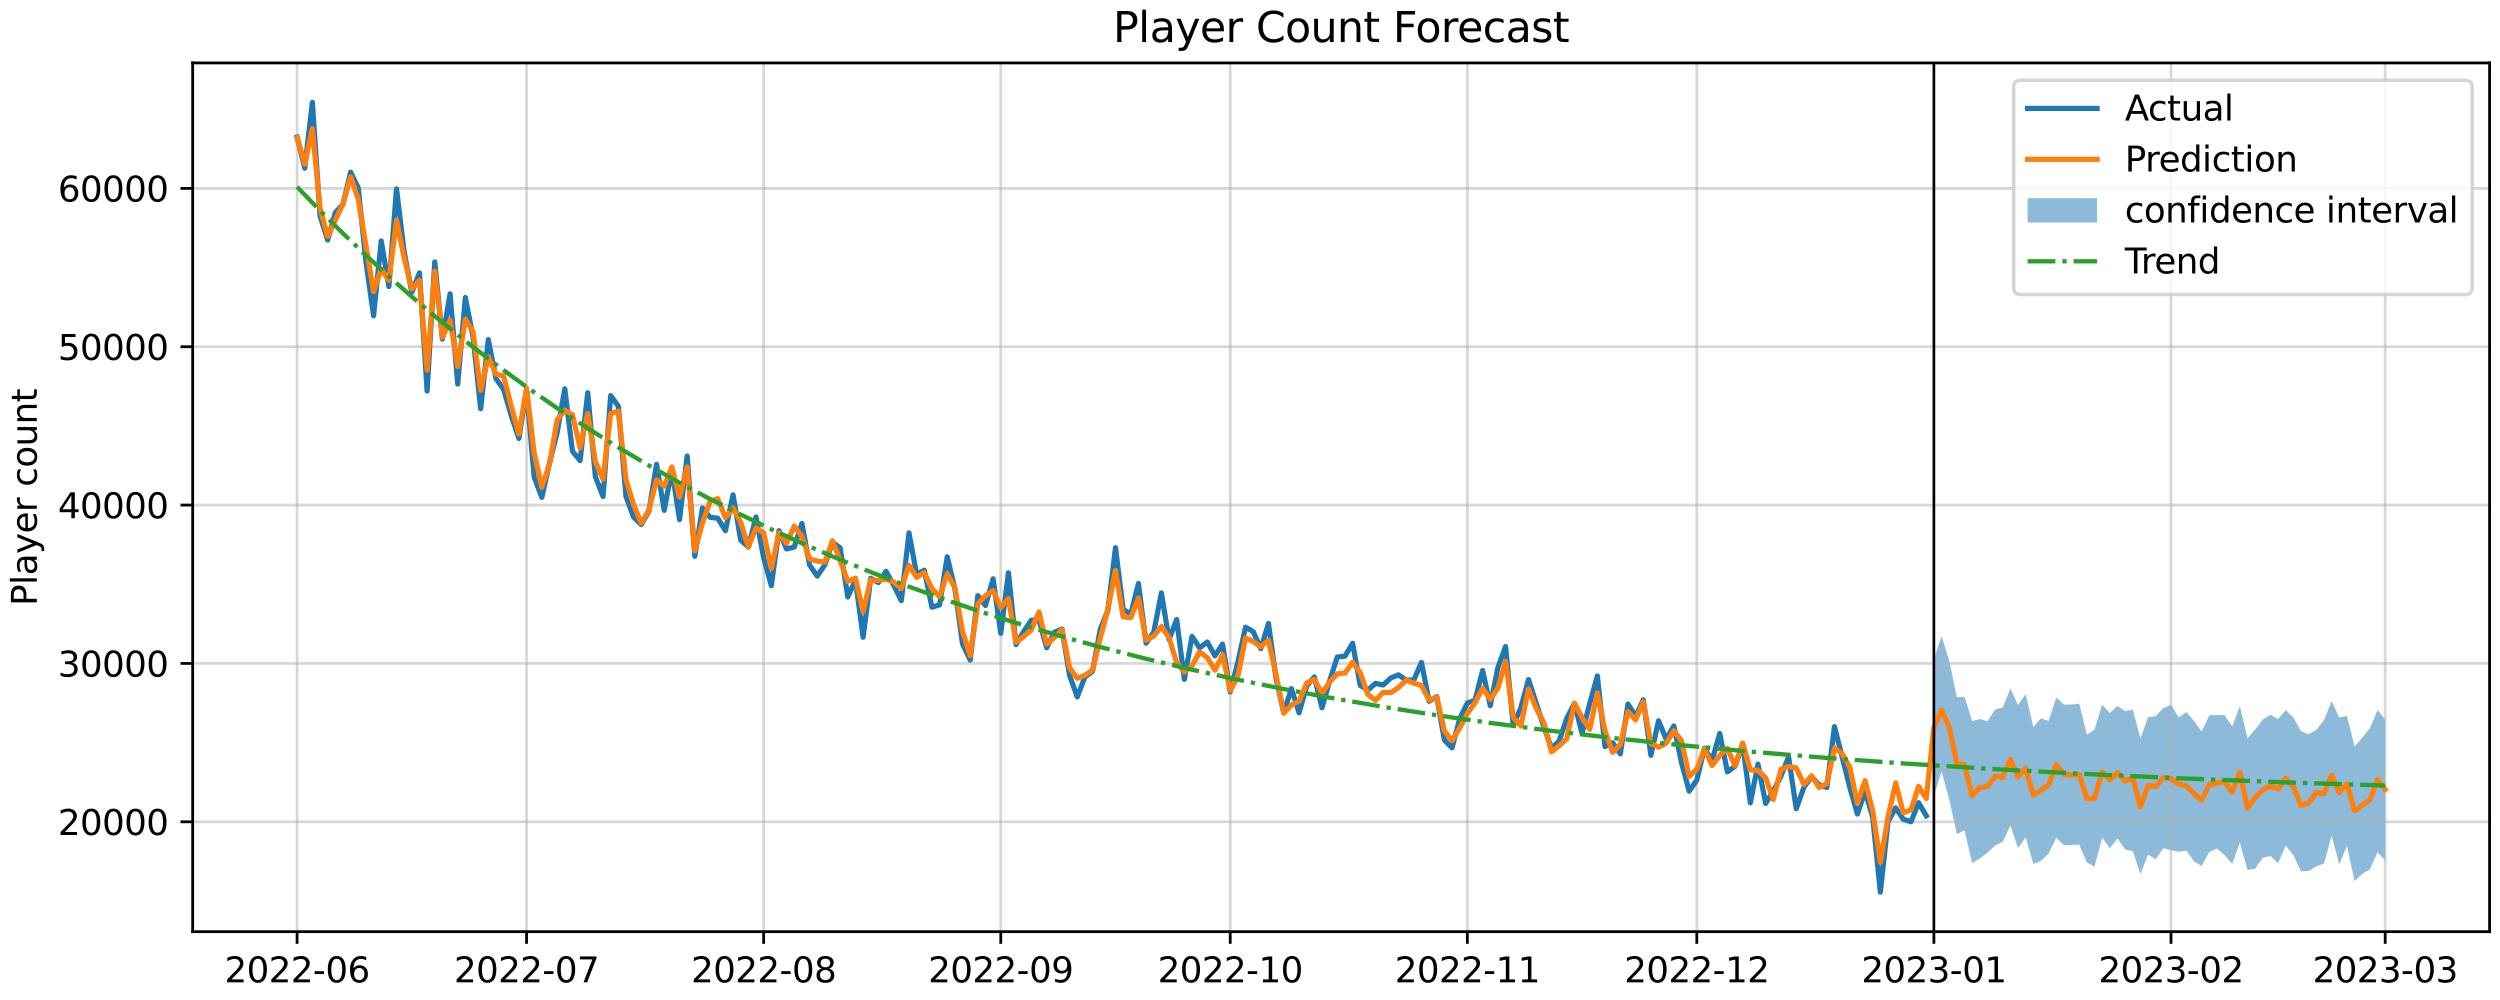 <?xml version="1.0" encoding="utf-8" standalone="no"?>
<!DOCTYPE svg PUBLIC "-//W3C//DTD SVG 1.1//EN"
  "http://www.w3.org/Graphics/SVG/1.1/DTD/svg11.dtd">
<svg xmlns:xlink="http://www.w3.org/1999/xlink" width="720pt" height="288pt" viewBox="0 0 720 288" xmlns="http://www.w3.org/2000/svg" version="1.1">
 <defs>
  <style type="text/css">*{stroke-linejoin: round; stroke-linecap: butt}</style>
 </defs>
 <g id="figure_1">
  <g id="patch_1">
   <path d="M 0 288 
L 720 288 
L 720 0 
L 0 0 
z
" style="fill: #ffffff"/>
  </g>
  <g id="axes_1">
   <g id="patch_2">
    <path d="M 55.491 268.322 
L 717 268.322 
L 717 18.118 
L 55.491 18.118 
z
" style="fill: #ffffff"/>
   </g>
   <g id="PolyCollection_1">
    <path d="M 556.964 189.867 
L 556.964 229.273 
L 559.167 222.17 
L 561.37 230.176 
L 563.573 240.217 
L 565.776 239.088 
L 567.979 248.589 
L 570.181 247.224 
L 572.384 245.554 
L 574.587 243.533 
L 576.79 242.451 
L 578.993 237.745 
L 581.195 244.258 
L 583.398 241.177 
L 585.601 248.811 
L 587.804 247.933 
L 590.007 245.835 
L 592.21 241.276 
L 594.412 243.446 
L 596.615 243.35 
L 598.818 243.247 
L 601.021 248.397 
L 603.224 249.579 
L 605.427 241.258 
L 607.629 244.331 
L 609.832 241.449 
L 612.035 244.669 
L 614.238 245.133 
L 616.441 251.725 
L 618.644 246.135 
L 620.846 247.499 
L 623.049 244.291 
L 625.252 244.794 
L 627.455 245.354 
L 629.658 244.927 
L 631.861 248.061 
L 634.063 249.386 
L 636.266 245.351 
L 638.469 244.355 
L 640.672 246.266 
L 642.875 248.781 
L 645.077 242.693 
L 647.28 250.501 
L 649.483 250.203 
L 651.686 247.012 
L 653.889 246.512 
L 656.092 248.618 
L 658.294 243.516 
L 660.497 246.304 
L 662.7 250.966 
L 664.903 250.813 
L 667.106 249.505 
L 669.309 248.686 
L 671.511 240.658 
L 673.714 248.931 
L 675.917 243.634 
L 678.12 253.784 
L 680.323 251.678 
L 682.526 250.395 
L 684.728 245.446 
L 686.931 247.813 
L 686.931 207.216 
L 686.931 207.216 
L 684.728 204.511 
L 682.526 209.745 
L 680.323 212.46 
L 678.12 215.003 
L 675.917 206.168 
L 673.714 206.65 
L 671.511 201.957 
L 669.309 207.365 
L 667.106 210.209 
L 664.903 211.472 
L 662.7 210.614 
L 660.497 206.669 
L 658.294 204.486 
L 656.092 207.088 
L 653.889 205.805 
L 651.686 207.222 
L 649.483 210.059 
L 647.28 212.603 
L 645.077 203.412 
L 642.875 209.224 
L 640.672 205.942 
L 638.469 205.935 
L 636.266 206.035 
L 634.063 210.677 
L 631.861 207.59 
L 629.658 205.072 
L 627.455 206.613 
L 625.252 202.976 
L 623.049 203.916 
L 620.846 206.235 
L 618.644 206.542 
L 616.441 212.696 
L 614.238 204.336 
L 612.035 204.844 
L 609.832 203.299 
L 607.629 205.334 
L 605.427 202.946 
L 603.224 210.134 
L 601.021 211.602 
L 598.818 202.635 
L 596.615 202.896 
L 594.412 202.929 
L 592.21 200.885 
L 590.007 207.628 
L 587.804 206.887 
L 585.601 209.393 
L 583.398 199.944 
L 581.195 203.039 
L 578.993 198.336 
L 576.79 203.764 
L 574.587 204.349 
L 572.384 207.747 
L 570.181 207.067 
L 567.979 207.676 
L 565.776 200.709 
L 563.573 200.796 
L 561.37 190.281 
L 559.167 183.188 
L 556.964 189.867 
z
" clip-path="url(#pdfb286b185)" style="fill: #1f77b4; fill-opacity: 0.5"/>
   </g>
   <g id="matplotlib.axis_1">
    <g id="xtick_1">
     <g id="line2d_1">
      <path d="M 85.559 268.322 
L 85.559 18.118 
" clip-path="url(#pdfb286b185)" style="fill: none; stroke: #b0b0b0; stroke-opacity: 0.5; stroke-width: 0.8; stroke-linecap: square"/>
     </g>
     <g id="line2d_2">
      <defs>
       <path id="m627a6b7ef8" d="M 0 0 
L 0 3.5 
" style="stroke: #000000; stroke-width: 0.8"/>
      </defs>
      <g>
       <use xlink:href="#m627a6b7ef8" x="85.559" y="268.322" style="stroke: #000000; stroke-width: 0.8"/>
      </g>
     </g>
     <g id="text_1">
      <!-- 2022-06 -->
      <g transform="translate(64.668 282.92) scale(0.1 -0.1)">
       <defs>
        <path id="DejaVuSans-32" d="M 1228 531 
L 3431 531 
L 3431 0 
L 469 0 
L 469 531 
Q 828 903 1448 1529 
Q 2069 2156 2228 2338 
Q 2531 2678 2651 2914 
Q 2772 3150 2772 3378 
Q 2772 3750 2511 3984 
Q 2250 4219 1831 4219 
Q 1534 4219 1204 4116 
Q 875 4013 500 3803 
L 500 4441 
Q 881 4594 1212 4672 
Q 1544 4750 1819 4750 
Q 2544 4750 2975 4387 
Q 3406 4025 3406 3419 
Q 3406 3131 3298 2873 
Q 3191 2616 2906 2266 
Q 2828 2175 2409 1742 
Q 1991 1309 1228 531 
z
" transform="scale(0.016)"/>
        <path id="DejaVuSans-30" d="M 2034 4250 
Q 1547 4250 1301 3770 
Q 1056 3291 1056 2328 
Q 1056 1369 1301 889 
Q 1547 409 2034 409 
Q 2525 409 2770 889 
Q 3016 1369 3016 2328 
Q 3016 3291 2770 3770 
Q 2525 4250 2034 4250 
z
M 2034 4750 
Q 2819 4750 3233 4129 
Q 3647 3509 3647 2328 
Q 3647 1150 3233 529 
Q 2819 -91 2034 -91 
Q 1250 -91 836 529 
Q 422 1150 422 2328 
Q 422 3509 836 4129 
Q 1250 4750 2034 4750 
z
" transform="scale(0.016)"/>
        <path id="DejaVuSans-2d" d="M 313 2009 
L 1997 2009 
L 1997 1497 
L 313 1497 
L 313 2009 
z
" transform="scale(0.016)"/>
        <path id="DejaVuSans-36" d="M 2113 2584 
Q 1688 2584 1439 2293 
Q 1191 2003 1191 1497 
Q 1191 994 1439 701 
Q 1688 409 2113 409 
Q 2538 409 2786 701 
Q 3034 994 3034 1497 
Q 3034 2003 2786 2293 
Q 2538 2584 2113 2584 
z
M 3366 4563 
L 3366 3988 
Q 3128 4100 2886 4159 
Q 2644 4219 2406 4219 
Q 1781 4219 1451 3797 
Q 1122 3375 1075 2522 
Q 1259 2794 1537 2939 
Q 1816 3084 2150 3084 
Q 2853 3084 3261 2657 
Q 3669 2231 3669 1497 
Q 3669 778 3244 343 
Q 2819 -91 2113 -91 
Q 1303 -91 875 529 
Q 447 1150 447 2328 
Q 447 3434 972 4092 
Q 1497 4750 2381 4750 
Q 2619 4750 2861 4703 
Q 3103 4656 3366 4563 
z
" transform="scale(0.016)"/>
       </defs>
       <use xlink:href="#DejaVuSans-32"/>
       <use xlink:href="#DejaVuSans-30" x="63.623"/>
       <use xlink:href="#DejaVuSans-32" x="127.246"/>
       <use xlink:href="#DejaVuSans-32" x="190.869"/>
       <use xlink:href="#DejaVuSans-2d" x="254.492"/>
       <use xlink:href="#DejaVuSans-30" x="290.576"/>
       <use xlink:href="#DejaVuSans-36" x="354.199"/>
      </g>
     </g>
    </g>
    <g id="xtick_2">
     <g id="line2d_3">
      <path d="M 151.644 268.322 
L 151.644 18.118 
" clip-path="url(#pdfb286b185)" style="fill: none; stroke: #b0b0b0; stroke-opacity: 0.5; stroke-width: 0.8; stroke-linecap: square"/>
     </g>
     <g id="line2d_4">
      <g>
       <use xlink:href="#m627a6b7ef8" x="151.644" y="268.322" style="stroke: #000000; stroke-width: 0.8"/>
      </g>
     </g>
     <g id="text_2">
      <!-- 2022-07 -->
      <g transform="translate(130.753 282.92) scale(0.1 -0.1)">
       <defs>
        <path id="DejaVuSans-37" d="M 525 4666 
L 3525 4666 
L 3525 4397 
L 1831 0 
L 1172 0 
L 2766 4134 
L 525 4134 
L 525 4666 
z
" transform="scale(0.016)"/>
       </defs>
       <use xlink:href="#DejaVuSans-32"/>
       <use xlink:href="#DejaVuSans-30" x="63.623"/>
       <use xlink:href="#DejaVuSans-32" x="127.246"/>
       <use xlink:href="#DejaVuSans-32" x="190.869"/>
       <use xlink:href="#DejaVuSans-2d" x="254.492"/>
       <use xlink:href="#DejaVuSans-30" x="290.576"/>
       <use xlink:href="#DejaVuSans-37" x="354.199"/>
      </g>
     </g>
    </g>
    <g id="xtick_3">
     <g id="line2d_5">
      <path d="M 219.932 268.322 
L 219.932 18.118 
" clip-path="url(#pdfb286b185)" style="fill: none; stroke: #b0b0b0; stroke-opacity: 0.5; stroke-width: 0.8; stroke-linecap: square"/>
     </g>
     <g id="line2d_6">
      <g>
       <use xlink:href="#m627a6b7ef8" x="219.932" y="268.322" style="stroke: #000000; stroke-width: 0.8"/>
      </g>
     </g>
     <g id="text_3">
      <!-- 2022-08 -->
      <g transform="translate(199.04 282.92) scale(0.1 -0.1)">
       <defs>
        <path id="DejaVuSans-38" d="M 2034 2216 
Q 1584 2216 1326 1975 
Q 1069 1734 1069 1313 
Q 1069 891 1326 650 
Q 1584 409 2034 409 
Q 2484 409 2743 651 
Q 3003 894 3003 1313 
Q 3003 1734 2745 1975 
Q 2488 2216 2034 2216 
z
M 1403 2484 
Q 997 2584 770 2862 
Q 544 3141 544 3541 
Q 544 4100 942 4425 
Q 1341 4750 2034 4750 
Q 2731 4750 3128 4425 
Q 3525 4100 3525 3541 
Q 3525 3141 3298 2862 
Q 3072 2584 2669 2484 
Q 3125 2378 3379 2068 
Q 3634 1759 3634 1313 
Q 3634 634 3220 271 
Q 2806 -91 2034 -91 
Q 1263 -91 848 271 
Q 434 634 434 1313 
Q 434 1759 690 2068 
Q 947 2378 1403 2484 
z
M 1172 3481 
Q 1172 3119 1398 2916 
Q 1625 2713 2034 2713 
Q 2441 2713 2670 2916 
Q 2900 3119 2900 3481 
Q 2900 3844 2670 4047 
Q 2441 4250 2034 4250 
Q 1625 4250 1398 4047 
Q 1172 3844 1172 3481 
z
" transform="scale(0.016)"/>
       </defs>
       <use xlink:href="#DejaVuSans-32"/>
       <use xlink:href="#DejaVuSans-30" x="63.623"/>
       <use xlink:href="#DejaVuSans-32" x="127.246"/>
       <use xlink:href="#DejaVuSans-32" x="190.869"/>
       <use xlink:href="#DejaVuSans-2d" x="254.492"/>
       <use xlink:href="#DejaVuSans-30" x="290.576"/>
       <use xlink:href="#DejaVuSans-38" x="354.199"/>
      </g>
     </g>
    </g>
    <g id="xtick_4">
     <g id="line2d_7">
      <path d="M 288.22 268.322 
L 288.22 18.118 
" clip-path="url(#pdfb286b185)" style="fill: none; stroke: #b0b0b0; stroke-opacity: 0.5; stroke-width: 0.8; stroke-linecap: square"/>
     </g>
     <g id="line2d_8">
      <g>
       <use xlink:href="#m627a6b7ef8" x="288.22" y="268.322" style="stroke: #000000; stroke-width: 0.8"/>
      </g>
     </g>
     <g id="text_4">
      <!-- 2022-09 -->
      <g transform="translate(267.328 282.92) scale(0.1 -0.1)">
       <defs>
        <path id="DejaVuSans-39" d="M 703 97 
L 703 672 
Q 941 559 1184 500 
Q 1428 441 1663 441 
Q 2288 441 2617 861 
Q 2947 1281 2994 2138 
Q 2813 1869 2534 1725 
Q 2256 1581 1919 1581 
Q 1219 1581 811 2004 
Q 403 2428 403 3163 
Q 403 3881 828 4315 
Q 1253 4750 1959 4750 
Q 2769 4750 3195 4129 
Q 3622 3509 3622 2328 
Q 3622 1225 3098 567 
Q 2575 -91 1691 -91 
Q 1453 -91 1209 -44 
Q 966 3 703 97 
z
M 1959 2075 
Q 2384 2075 2632 2365 
Q 2881 2656 2881 3163 
Q 2881 3666 2632 3958 
Q 2384 4250 1959 4250 
Q 1534 4250 1286 3958 
Q 1038 3666 1038 3163 
Q 1038 2656 1286 2365 
Q 1534 2075 1959 2075 
z
" transform="scale(0.016)"/>
       </defs>
       <use xlink:href="#DejaVuSans-32"/>
       <use xlink:href="#DejaVuSans-30" x="63.623"/>
       <use xlink:href="#DejaVuSans-32" x="127.246"/>
       <use xlink:href="#DejaVuSans-32" x="190.869"/>
       <use xlink:href="#DejaVuSans-2d" x="254.492"/>
       <use xlink:href="#DejaVuSans-30" x="290.576"/>
       <use xlink:href="#DejaVuSans-39" x="354.199"/>
      </g>
     </g>
    </g>
    <g id="xtick_5">
     <g id="line2d_9">
      <path d="M 354.304 268.322 
L 354.304 18.118 
" clip-path="url(#pdfb286b185)" style="fill: none; stroke: #b0b0b0; stroke-opacity: 0.5; stroke-width: 0.8; stroke-linecap: square"/>
     </g>
     <g id="line2d_10">
      <g>
       <use xlink:href="#m627a6b7ef8" x="354.304" y="268.322" style="stroke: #000000; stroke-width: 0.8"/>
      </g>
     </g>
     <g id="text_5">
      <!-- 2022-10 -->
      <g transform="translate(333.413 282.92) scale(0.1 -0.1)">
       <defs>
        <path id="DejaVuSans-31" d="M 794 531 
L 1825 531 
L 1825 4091 
L 703 3866 
L 703 4441 
L 1819 4666 
L 2450 4666 
L 2450 531 
L 3481 531 
L 3481 0 
L 794 0 
L 794 531 
z
" transform="scale(0.016)"/>
       </defs>
       <use xlink:href="#DejaVuSans-32"/>
       <use xlink:href="#DejaVuSans-30" x="63.623"/>
       <use xlink:href="#DejaVuSans-32" x="127.246"/>
       <use xlink:href="#DejaVuSans-32" x="190.869"/>
       <use xlink:href="#DejaVuSans-2d" x="254.492"/>
       <use xlink:href="#DejaVuSans-31" x="290.576"/>
       <use xlink:href="#DejaVuSans-30" x="354.199"/>
      </g>
     </g>
    </g>
    <g id="xtick_6">
     <g id="line2d_11">
      <path d="M 422.592 268.322 
L 422.592 18.118 
" clip-path="url(#pdfb286b185)" style="fill: none; stroke: #b0b0b0; stroke-opacity: 0.5; stroke-width: 0.8; stroke-linecap: square"/>
     </g>
     <g id="line2d_12">
      <g>
       <use xlink:href="#m627a6b7ef8" x="422.592" y="268.322" style="stroke: #000000; stroke-width: 0.8"/>
      </g>
     </g>
     <g id="text_6">
      <!-- 2022-11 -->
      <g transform="translate(401.701 282.92) scale(0.1 -0.1)">
       <use xlink:href="#DejaVuSans-32"/>
       <use xlink:href="#DejaVuSans-30" x="63.623"/>
       <use xlink:href="#DejaVuSans-32" x="127.246"/>
       <use xlink:href="#DejaVuSans-32" x="190.869"/>
       <use xlink:href="#DejaVuSans-2d" x="254.492"/>
       <use xlink:href="#DejaVuSans-31" x="290.576"/>
       <use xlink:href="#DejaVuSans-31" x="354.199"/>
      </g>
     </g>
    </g>
    <g id="xtick_7">
     <g id="line2d_13">
      <path d="M 488.677 268.322 
L 488.677 18.118 
" clip-path="url(#pdfb286b185)" style="fill: none; stroke: #b0b0b0; stroke-opacity: 0.5; stroke-width: 0.8; stroke-linecap: square"/>
     </g>
     <g id="line2d_14">
      <g>
       <use xlink:href="#m627a6b7ef8" x="488.677" y="268.322" style="stroke: #000000; stroke-width: 0.8"/>
      </g>
     </g>
     <g id="text_7">
      <!-- 2022-12 -->
      <g transform="translate(467.785 282.92) scale(0.1 -0.1)">
       <use xlink:href="#DejaVuSans-32"/>
       <use xlink:href="#DejaVuSans-30" x="63.623"/>
       <use xlink:href="#DejaVuSans-32" x="127.246"/>
       <use xlink:href="#DejaVuSans-32" x="190.869"/>
       <use xlink:href="#DejaVuSans-2d" x="254.492"/>
       <use xlink:href="#DejaVuSans-31" x="290.576"/>
       <use xlink:href="#DejaVuSans-32" x="354.199"/>
      </g>
     </g>
    </g>
    <g id="xtick_8">
     <g id="line2d_15">
      <path d="M 556.964 268.322 
L 556.964 18.118 
" clip-path="url(#pdfb286b185)" style="fill: none; stroke: #b0b0b0; stroke-opacity: 0.5; stroke-width: 0.8; stroke-linecap: square"/>
     </g>
     <g id="line2d_16">
      <g>
       <use xlink:href="#m627a6b7ef8" x="556.964" y="268.322" style="stroke: #000000; stroke-width: 0.8"/>
      </g>
     </g>
     <g id="text_8">
      <!-- 2023-01 -->
      <g transform="translate(536.073 282.92) scale(0.1 -0.1)">
       <defs>
        <path id="DejaVuSans-33" d="M 2597 2516 
Q 3050 2419 3304 2112 
Q 3559 1806 3559 1356 
Q 3559 666 3084 287 
Q 2609 -91 1734 -91 
Q 1441 -91 1130 -33 
Q 819 25 488 141 
L 488 750 
Q 750 597 1062 519 
Q 1375 441 1716 441 
Q 2309 441 2620 675 
Q 2931 909 2931 1356 
Q 2931 1769 2642 2001 
Q 2353 2234 1838 2234 
L 1294 2234 
L 1294 2753 
L 1863 2753 
Q 2328 2753 2575 2939 
Q 2822 3125 2822 3475 
Q 2822 3834 2567 4026 
Q 2313 4219 1838 4219 
Q 1578 4219 1281 4162 
Q 984 4106 628 3988 
L 628 4550 
Q 988 4650 1302 4700 
Q 1616 4750 1894 4750 
Q 2613 4750 3031 4423 
Q 3450 4097 3450 3541 
Q 3450 3153 3228 2886 
Q 3006 2619 2597 2516 
z
" transform="scale(0.016)"/>
       </defs>
       <use xlink:href="#DejaVuSans-32"/>
       <use xlink:href="#DejaVuSans-30" x="63.623"/>
       <use xlink:href="#DejaVuSans-32" x="127.246"/>
       <use xlink:href="#DejaVuSans-33" x="190.869"/>
       <use xlink:href="#DejaVuSans-2d" x="254.492"/>
       <use xlink:href="#DejaVuSans-30" x="290.576"/>
       <use xlink:href="#DejaVuSans-31" x="354.199"/>
      </g>
     </g>
    </g>
    <g id="xtick_9">
     <g id="line2d_17">
      <path d="M 625.252 268.322 
L 625.252 18.118 
" clip-path="url(#pdfb286b185)" style="fill: none; stroke: #b0b0b0; stroke-opacity: 0.5; stroke-width: 0.8; stroke-linecap: square"/>
     </g>
     <g id="line2d_18">
      <g>
       <use xlink:href="#m627a6b7ef8" x="625.252" y="268.322" style="stroke: #000000; stroke-width: 0.8"/>
      </g>
     </g>
     <g id="text_9">
      <!-- 2023-02 -->
      <g transform="translate(604.361 282.92) scale(0.1 -0.1)">
       <use xlink:href="#DejaVuSans-32"/>
       <use xlink:href="#DejaVuSans-30" x="63.623"/>
       <use xlink:href="#DejaVuSans-32" x="127.246"/>
       <use xlink:href="#DejaVuSans-33" x="190.869"/>
       <use xlink:href="#DejaVuSans-2d" x="254.492"/>
       <use xlink:href="#DejaVuSans-30" x="290.576"/>
       <use xlink:href="#DejaVuSans-32" x="354.199"/>
      </g>
     </g>
    </g>
    <g id="xtick_10">
     <g id="line2d_19">
      <path d="M 686.931 268.322 
L 686.931 18.118 
" clip-path="url(#pdfb286b185)" style="fill: none; stroke: #b0b0b0; stroke-opacity: 0.5; stroke-width: 0.8; stroke-linecap: square"/>
     </g>
     <g id="line2d_20">
      <g>
       <use xlink:href="#m627a6b7ef8" x="686.931" y="268.322" style="stroke: #000000; stroke-width: 0.8"/>
      </g>
     </g>
     <g id="text_10">
      <!-- 2023-03 -->
      <g transform="translate(666.04 282.92) scale(0.1 -0.1)">
       <use xlink:href="#DejaVuSans-32"/>
       <use xlink:href="#DejaVuSans-30" x="63.623"/>
       <use xlink:href="#DejaVuSans-32" x="127.246"/>
       <use xlink:href="#DejaVuSans-33" x="190.869"/>
       <use xlink:href="#DejaVuSans-2d" x="254.492"/>
       <use xlink:href="#DejaVuSans-30" x="290.576"/>
       <use xlink:href="#DejaVuSans-33" x="354.199"/>
      </g>
     </g>
    </g>
   </g>
   <g id="matplotlib.axis_2">
    <g id="ytick_1">
     <g id="line2d_21">
      <path d="M 55.491 236.673 
L 717 236.673 
" clip-path="url(#pdfb286b185)" style="fill: none; stroke: #b0b0b0; stroke-opacity: 0.5; stroke-width: 0.8; stroke-linecap: square"/>
     </g>
     <g id="line2d_22">
      <defs>
       <path id="ma8ef9dea23" d="M 0 0 
L -3.5 0 
" style="stroke: #000000; stroke-width: 0.8"/>
      </defs>
      <g>
       <use xlink:href="#ma8ef9dea23" x="55.491" y="236.673" style="stroke: #000000; stroke-width: 0.8"/>
      </g>
     </g>
     <g id="text_11">
      <!-- 20000 -->
      <g transform="translate(16.678 240.473) scale(0.1 -0.1)">
       <use xlink:href="#DejaVuSans-32"/>
       <use xlink:href="#DejaVuSans-30" x="63.623"/>
       <use xlink:href="#DejaVuSans-30" x="127.246"/>
       <use xlink:href="#DejaVuSans-30" x="190.869"/>
       <use xlink:href="#DejaVuSans-30" x="254.492"/>
      </g>
     </g>
    </g>
    <g id="ytick_2">
     <g id="line2d_23">
      <path d="M 55.491 191.07 
L 717 191.07 
" clip-path="url(#pdfb286b185)" style="fill: none; stroke: #b0b0b0; stroke-opacity: 0.5; stroke-width: 0.8; stroke-linecap: square"/>
     </g>
     <g id="line2d_24">
      <g>
       <use xlink:href="#ma8ef9dea23" x="55.491" y="191.07" style="stroke: #000000; stroke-width: 0.8"/>
      </g>
     </g>
     <g id="text_12">
      <!-- 30000 -->
      <g transform="translate(16.678 194.869) scale(0.1 -0.1)">
       <use xlink:href="#DejaVuSans-33"/>
       <use xlink:href="#DejaVuSans-30" x="63.623"/>
       <use xlink:href="#DejaVuSans-30" x="127.246"/>
       <use xlink:href="#DejaVuSans-30" x="190.869"/>
       <use xlink:href="#DejaVuSans-30" x="254.492"/>
      </g>
     </g>
    </g>
    <g id="ytick_3">
     <g id="line2d_25">
      <path d="M 55.491 145.466 
L 717 145.466 
" clip-path="url(#pdfb286b185)" style="fill: none; stroke: #b0b0b0; stroke-opacity: 0.5; stroke-width: 0.8; stroke-linecap: square"/>
     </g>
     <g id="line2d_26">
      <g>
       <use xlink:href="#ma8ef9dea23" x="55.491" y="145.466" style="stroke: #000000; stroke-width: 0.8"/>
      </g>
     </g>
     <g id="text_13">
      <!-- 40000 -->
      <g transform="translate(16.678 149.265) scale(0.1 -0.1)">
       <defs>
        <path id="DejaVuSans-34" d="M 2419 4116 
L 825 1625 
L 2419 1625 
L 2419 4116 
z
M 2253 4666 
L 3047 4666 
L 3047 1625 
L 3713 1625 
L 3713 1100 
L 3047 1100 
L 3047 0 
L 2419 0 
L 2419 1100 
L 313 1100 
L 313 1709 
L 2253 4666 
z
" transform="scale(0.016)"/>
       </defs>
       <use xlink:href="#DejaVuSans-34"/>
       <use xlink:href="#DejaVuSans-30" x="63.623"/>
       <use xlink:href="#DejaVuSans-30" x="127.246"/>
       <use xlink:href="#DejaVuSans-30" x="190.869"/>
       <use xlink:href="#DejaVuSans-30" x="254.492"/>
      </g>
     </g>
    </g>
    <g id="ytick_4">
     <g id="line2d_27">
      <path d="M 55.491 99.862 
L 717 99.862 
" clip-path="url(#pdfb286b185)" style="fill: none; stroke: #b0b0b0; stroke-opacity: 0.5; stroke-width: 0.8; stroke-linecap: square"/>
     </g>
     <g id="line2d_28">
      <g>
       <use xlink:href="#ma8ef9dea23" x="55.491" y="99.862" style="stroke: #000000; stroke-width: 0.8"/>
      </g>
     </g>
     <g id="text_14">
      <!-- 50000 -->
      <g transform="translate(16.678 103.662) scale(0.1 -0.1)">
       <defs>
        <path id="DejaVuSans-35" d="M 691 4666 
L 3169 4666 
L 3169 4134 
L 1269 4134 
L 1269 2991 
Q 1406 3038 1543 3061 
Q 1681 3084 1819 3084 
Q 2600 3084 3056 2656 
Q 3513 2228 3513 1497 
Q 3513 744 3044 326 
Q 2575 -91 1722 -91 
Q 1428 -91 1123 -41 
Q 819 9 494 109 
L 494 744 
Q 775 591 1075 516 
Q 1375 441 1709 441 
Q 2250 441 2565 725 
Q 2881 1009 2881 1497 
Q 2881 1984 2565 2268 
Q 2250 2553 1709 2553 
Q 1456 2553 1204 2497 
Q 953 2441 691 2322 
L 691 4666 
z
" transform="scale(0.016)"/>
       </defs>
       <use xlink:href="#DejaVuSans-35"/>
       <use xlink:href="#DejaVuSans-30" x="63.623"/>
       <use xlink:href="#DejaVuSans-30" x="127.246"/>
       <use xlink:href="#DejaVuSans-30" x="190.869"/>
       <use xlink:href="#DejaVuSans-30" x="254.492"/>
      </g>
     </g>
    </g>
    <g id="ytick_5">
     <g id="line2d_29">
      <path d="M 55.491 54.259 
L 717 54.259 
" clip-path="url(#pdfb286b185)" style="fill: none; stroke: #b0b0b0; stroke-opacity: 0.5; stroke-width: 0.8; stroke-linecap: square"/>
     </g>
     <g id="line2d_30">
      <g>
       <use xlink:href="#ma8ef9dea23" x="55.491" y="54.259" style="stroke: #000000; stroke-width: 0.8"/>
      </g>
     </g>
     <g id="text_15">
      <!-- 60000 -->
      <g transform="translate(16.678 58.058) scale(0.1 -0.1)">
       <use xlink:href="#DejaVuSans-36"/>
       <use xlink:href="#DejaVuSans-30" x="63.623"/>
       <use xlink:href="#DejaVuSans-30" x="127.246"/>
       <use xlink:href="#DejaVuSans-30" x="190.869"/>
       <use xlink:href="#DejaVuSans-30" x="254.492"/>
      </g>
     </g>
    </g>
    <g id="text_16">
     <!-- Player count -->
     <g transform="translate(10.599 174.475) rotate(-90) scale(0.1 -0.1)">
      <defs>
       <path id="DejaVuSans-50" d="M 1259 4147 
L 1259 2394 
L 2053 2394 
Q 2494 2394 2734 2622 
Q 2975 2850 2975 3272 
Q 2975 3691 2734 3919 
Q 2494 4147 2053 4147 
L 1259 4147 
z
M 628 4666 
L 2053 4666 
Q 2838 4666 3239 4311 
Q 3641 3956 3641 3272 
Q 3641 2581 3239 2228 
Q 2838 1875 2053 1875 
L 1259 1875 
L 1259 0 
L 628 0 
L 628 4666 
z
" transform="scale(0.016)"/>
       <path id="DejaVuSans-6c" d="M 603 4863 
L 1178 4863 
L 1178 0 
L 603 0 
L 603 4863 
z
" transform="scale(0.016)"/>
       <path id="DejaVuSans-61" d="M 2194 1759 
Q 1497 1759 1228 1600 
Q 959 1441 959 1056 
Q 959 750 1161 570 
Q 1363 391 1709 391 
Q 2188 391 2477 730 
Q 2766 1069 2766 1631 
L 2766 1759 
L 2194 1759 
z
M 3341 1997 
L 3341 0 
L 2766 0 
L 2766 531 
Q 2569 213 2275 61 
Q 1981 -91 1556 -91 
Q 1019 -91 701 211 
Q 384 513 384 1019 
Q 384 1609 779 1909 
Q 1175 2209 1959 2209 
L 2766 2209 
L 2766 2266 
Q 2766 2663 2505 2880 
Q 2244 3097 1772 3097 
Q 1472 3097 1187 3025 
Q 903 2953 641 2809 
L 641 3341 
Q 956 3463 1253 3523 
Q 1550 3584 1831 3584 
Q 2591 3584 2966 3190 
Q 3341 2797 3341 1997 
z
" transform="scale(0.016)"/>
       <path id="DejaVuSans-79" d="M 2059 -325 
Q 1816 -950 1584 -1140 
Q 1353 -1331 966 -1331 
L 506 -1331 
L 506 -850 
L 844 -850 
Q 1081 -850 1212 -737 
Q 1344 -625 1503 -206 
L 1606 56 
L 191 3500 
L 800 3500 
L 1894 763 
L 2988 3500 
L 3597 3500 
L 2059 -325 
z
" transform="scale(0.016)"/>
       <path id="DejaVuSans-65" d="M 3597 1894 
L 3597 1613 
L 953 1613 
Q 991 1019 1311 708 
Q 1631 397 2203 397 
Q 2534 397 2845 478 
Q 3156 559 3463 722 
L 3463 178 
Q 3153 47 2828 -22 
Q 2503 -91 2169 -91 
Q 1331 -91 842 396 
Q 353 884 353 1716 
Q 353 2575 817 3079 
Q 1281 3584 2069 3584 
Q 2775 3584 3186 3129 
Q 3597 2675 3597 1894 
z
M 3022 2063 
Q 3016 2534 2758 2815 
Q 2500 3097 2075 3097 
Q 1594 3097 1305 2825 
Q 1016 2553 972 2059 
L 3022 2063 
z
" transform="scale(0.016)"/>
       <path id="DejaVuSans-72" d="M 2631 2963 
Q 2534 3019 2420 3045 
Q 2306 3072 2169 3072 
Q 1681 3072 1420 2755 
Q 1159 2438 1159 1844 
L 1159 0 
L 581 0 
L 581 3500 
L 1159 3500 
L 1159 2956 
Q 1341 3275 1631 3429 
Q 1922 3584 2338 3584 
Q 2397 3584 2469 3576 
Q 2541 3569 2628 3553 
L 2631 2963 
z
" transform="scale(0.016)"/>
       <path id="DejaVuSans-20" transform="scale(0.016)"/>
       <path id="DejaVuSans-63" d="M 3122 3366 
L 3122 2828 
Q 2878 2963 2633 3030 
Q 2388 3097 2138 3097 
Q 1578 3097 1268 2742 
Q 959 2388 959 1747 
Q 959 1106 1268 751 
Q 1578 397 2138 397 
Q 2388 397 2633 464 
Q 2878 531 3122 666 
L 3122 134 
Q 2881 22 2623 -34 
Q 2366 -91 2075 -91 
Q 1284 -91 818 406 
Q 353 903 353 1747 
Q 353 2603 823 3093 
Q 1294 3584 2113 3584 
Q 2378 3584 2631 3529 
Q 2884 3475 3122 3366 
z
" transform="scale(0.016)"/>
       <path id="DejaVuSans-6f" d="M 1959 3097 
Q 1497 3097 1228 2736 
Q 959 2375 959 1747 
Q 959 1119 1226 758 
Q 1494 397 1959 397 
Q 2419 397 2687 759 
Q 2956 1122 2956 1747 
Q 2956 2369 2687 2733 
Q 2419 3097 1959 3097 
z
M 1959 3584 
Q 2709 3584 3137 3096 
Q 3566 2609 3566 1747 
Q 3566 888 3137 398 
Q 2709 -91 1959 -91 
Q 1206 -91 779 398 
Q 353 888 353 1747 
Q 353 2609 779 3096 
Q 1206 3584 1959 3584 
z
" transform="scale(0.016)"/>
       <path id="DejaVuSans-75" d="M 544 1381 
L 544 3500 
L 1119 3500 
L 1119 1403 
Q 1119 906 1312 657 
Q 1506 409 1894 409 
Q 2359 409 2629 706 
Q 2900 1003 2900 1516 
L 2900 3500 
L 3475 3500 
L 3475 0 
L 2900 0 
L 2900 538 
Q 2691 219 2414 64 
Q 2138 -91 1772 -91 
Q 1169 -91 856 284 
Q 544 659 544 1381 
z
M 1991 3584 
L 1991 3584 
z
" transform="scale(0.016)"/>
       <path id="DejaVuSans-6e" d="M 3513 2113 
L 3513 0 
L 2938 0 
L 2938 2094 
Q 2938 2591 2744 2837 
Q 2550 3084 2163 3084 
Q 1697 3084 1428 2787 
Q 1159 2491 1159 1978 
L 1159 0 
L 581 0 
L 581 3500 
L 1159 3500 
L 1159 2956 
Q 1366 3272 1645 3428 
Q 1925 3584 2291 3584 
Q 2894 3584 3203 3211 
Q 3513 2838 3513 2113 
z
" transform="scale(0.016)"/>
       <path id="DejaVuSans-74" d="M 1172 4494 
L 1172 3500 
L 2356 3500 
L 2356 3053 
L 1172 3053 
L 1172 1153 
Q 1172 725 1289 603 
Q 1406 481 1766 481 
L 2356 481 
L 2356 0 
L 1766 0 
Q 1100 0 847 248 
Q 594 497 594 1153 
L 594 3053 
L 172 3053 
L 172 3500 
L 594 3500 
L 594 4494 
L 1172 4494 
z
" transform="scale(0.016)"/>
      </defs>
      <use xlink:href="#DejaVuSans-50"/>
      <use xlink:href="#DejaVuSans-6c" x="60.303"/>
      <use xlink:href="#DejaVuSans-61" x="88.086"/>
      <use xlink:href="#DejaVuSans-79" x="149.365"/>
      <use xlink:href="#DejaVuSans-65" x="208.545"/>
      <use xlink:href="#DejaVuSans-72" x="270.068"/>
      <use xlink:href="#DejaVuSans-20" x="311.182"/>
      <use xlink:href="#DejaVuSans-63" x="342.969"/>
      <use xlink:href="#DejaVuSans-6f" x="397.949"/>
      <use xlink:href="#DejaVuSans-75" x="459.131"/>
      <use xlink:href="#DejaVuSans-6e" x="522.51"/>
      <use xlink:href="#DejaVuSans-74" x="585.889"/>
     </g>
    </g>
   </g>
   <g id="line2d_31">
    <path d="M 85.559 39.478 
L 87.762 48.43 
L 89.965 29.491 
L 92.168 62.18 
L 94.371 69.135 
L 96.574 61.199 
L 98.776 58.86 
L 100.979 49.58 
L 103.182 54.167 
L 105.385 75.346 
L 107.588 90.933 
L 109.791 69.381 
L 111.993 82.524 
L 114.196 54.405 
L 116.399 72.55 
L 118.602 84.22 
L 120.805 78.588 
L 123.008 112.609 
L 125.21 75.423 
L 127.413 97.655 
L 129.616 84.622 
L 131.819 110.602 
L 134.022 85.675 
L 136.224 97.049 
L 138.427 117.698 
L 140.63 97.81 
L 142.833 109.047 
L 145.036 112.121 
L 147.239 119.723 
L 149.441 126.258 
L 151.644 112.412 
L 153.847 137.417 
L 156.05 143.25 
L 158.253 133.404 
L 160.456 124.589 
L 162.658 111.975 
L 164.861 129.929 
L 167.064 132.67 
L 169.267 113.115 
L 171.47 137.326 
L 173.673 142.981 
L 175.875 113.954 
L 178.078 116.982 
L 180.281 142.962 
L 182.484 148.959 
L 184.687 151.08 
L 186.889 147.24 
L 189.092 133.728 
L 191.295 146.985 
L 193.498 135.264 
L 195.701 149.634 
L 197.904 131.333 
L 200.106 160.201 
L 202.309 146.319 
L 204.512 148.987 
L 206.715 149.247 
L 208.918 152.836 
L 211.121 142.502 
L 213.323 155.54 
L 215.526 157.537 
L 217.729 148.886 
L 219.932 160.688 
L 222.135 168.683 
L 224.338 152.849 
L 226.54 158.103 
L 228.743 157.551 
L 230.946 150.751 
L 233.149 162.69 
L 235.352 165.915 
L 237.555 162.69 
L 239.757 156.165 
L 241.96 157.774 
L 244.163 171.925 
L 246.366 167.009 
L 248.569 183.536 
L 250.771 166.553 
L 252.974 167.789 
L 255.177 164.551 
L 257.38 168.551 
L 259.583 172.988 
L 261.786 153.469 
L 263.988 165.454 
L 266.191 164.218 
L 268.394 174.885 
L 270.597 174.196 
L 272.8 160.346 
L 275.003 169.563 
L 277.205 185.41 
L 279.408 190.094 
L 281.611 171.547 
L 283.814 174.379 
L 286.017 166.704 
L 288.22 182.391 
L 290.422 164.966 
L 292.625 185.638 
L 294.828 181.867 
L 297.031 178.606 
L 299.234 178.602 
L 301.436 186.546 
L 303.639 182.122 
L 305.842 181.165 
L 308.045 194.549 
L 310.248 200.706 
L 312.451 194.96 
L 314.653 193.364 
L 316.856 181.301 
L 319.059 175.82 
L 321.262 157.738 
L 323.465 175.482 
L 325.668 176.923 
L 327.87 168.04 
L 330.073 185.246 
L 332.276 182.058 
L 334.479 170.753 
L 336.682 184.188 
L 338.885 178.406 
L 341.087 195.657 
L 343.29 183.29 
L 345.493 186.578 
L 347.696 184.89 
L 349.899 188.894 
L 352.101 185.492 
L 354.304 199.269 
L 356.507 190.668 
L 358.71 180.636 
L 360.913 181.885 
L 363.116 186.806 
L 365.318 179.568 
L 367.521 195.511 
L 369.724 205.184 
L 371.927 198.33 
L 374.13 205.307 
L 376.333 197.568 
L 378.535 194.941 
L 380.738 203.852 
L 382.941 196.059 
L 385.144 189.232 
L 387.347 188.976 
L 389.55 185.283 
L 391.752 197.399 
L 393.955 198.722 
L 396.158 196.811 
L 398.361 197.285 
L 400.564 195.247 
L 402.767 194.358 
L 404.969 195.872 
L 407.172 195.844 
L 409.375 190.782 
L 411.578 201.974 
L 413.781 200.624 
L 415.983 213.16 
L 418.186 215.367 
L 420.389 207.04 
L 422.592 202.461 
L 424.795 201.695 
L 426.998 193.104 
L 429.2 203.246 
L 431.403 192.242 
L 433.606 186.199 
L 435.809 208.873 
L 438.012 203.779 
L 440.215 195.703 
L 444.62 209.343 
L 446.823 215.422 
L 449.026 213.484 
L 451.229 206.867 
L 453.432 202.585 
L 455.634 211.245 
L 457.837 202.63 
L 460.04 194.681 
L 462.243 215.016 
L 464.446 213.913 
L 466.648 217.118 
L 468.851 202.758 
L 471.054 206.288 
L 473.257 201.536 
L 475.46 217.533 
L 477.663 207.574 
L 479.865 212.932 
L 482.068 209.079 
L 484.271 219.622 
L 486.474 227.854 
L 488.677 224.689 
L 490.88 215.486 
L 493.082 219.011 
L 495.285 211.24 
L 497.488 222.295 
L 499.691 220.671 
L 501.894 214.332 
L 504.097 231.205 
L 506.299 220.074 
L 508.502 231.397 
L 510.705 227.794 
L 512.908 223.571 
L 515.111 217.971 
L 517.314 232.916 
L 519.516 226.75 
L 521.719 223.663 
L 523.922 226.02 
L 526.125 226.796 
L 528.328 209.266 
L 532.733 226.732 
L 534.936 234.439 
L 537.139 227.84 
L 539.342 235.392 
L 541.545 256.949 
L 543.747 236.623 
L 545.95 232.665 
L 548.153 235.944 
L 550.356 236.669 
L 552.559 231.183 
L 554.762 234.94 
L 554.762 234.94 
" clip-path="url(#pdfb286b185)" style="fill: none; stroke: #1f77b4; stroke-width: 1.5; stroke-linecap: square"/>
   </g>
   <g id="line2d_32">
    <path d="M 85.559 39.683 
L 87.762 47.271 
L 89.965 37.074 
L 92.168 59.981 
L 94.371 68.077 
L 98.776 58.752 
L 100.979 50.92 
L 103.182 57.364 
L 107.588 84.003 
L 109.791 77.526 
L 111.993 80.73 
L 114.196 63.407 
L 116.399 74.279 
L 118.602 83.198 
L 120.805 80.752 
L 123.008 106.598 
L 125.21 78.112 
L 127.413 97.149 
L 129.616 92.25 
L 131.819 105.582 
L 134.022 91.956 
L 136.224 95.546 
L 138.427 112.424 
L 140.63 102.752 
L 142.833 107.764 
L 145.036 108.257 
L 147.239 116.964 
L 149.441 125 
L 151.644 111.835 
L 153.847 130.521 
L 156.05 140.342 
L 158.253 133.648 
L 160.456 120.961 
L 162.658 118.158 
L 164.861 119.443 
L 167.064 128.987 
L 169.267 119.13 
L 171.47 132.944 
L 173.673 138.009 
L 175.875 119.119 
L 178.078 118.381 
L 180.281 138.085 
L 182.484 145.398 
L 184.687 150.655 
L 186.889 146.879 
L 189.092 138.204 
L 191.295 140.034 
L 193.498 134.492 
L 195.701 143.184 
L 197.904 134.487 
L 200.106 158.621 
L 202.309 150.621 
L 204.512 144.344 
L 206.715 143.595 
L 208.918 149.124 
L 211.121 146.295 
L 213.323 150.388 
L 215.526 157.477 
L 217.729 152.05 
L 219.932 153.491 
L 222.135 163.681 
L 224.338 153.484 
L 226.54 156.513 
L 228.743 151.525 
L 230.946 154.471 
L 233.149 160.969 
L 235.352 161.593 
L 237.555 161.88 
L 239.757 155.759 
L 241.96 161.396 
L 244.163 167.416 
L 246.366 166.531 
L 248.569 176.143 
L 250.771 167 
L 252.974 167.18 
L 255.177 166.786 
L 257.38 167.659 
L 259.583 169.46 
L 261.786 162.825 
L 263.988 166.272 
L 266.191 164.886 
L 268.394 169.516 
L 270.597 171.854 
L 272.8 165.277 
L 275.003 169.173 
L 277.205 181.85 
L 279.408 188.843 
L 281.611 173.93 
L 283.814 171.583 
L 286.017 170.111 
L 288.22 174.992 
L 290.422 172.368 
L 292.625 184.992 
L 294.828 183.314 
L 297.031 181.327 
L 299.234 176.246 
L 301.436 185.473 
L 303.639 183.666 
L 305.842 181.328 
L 308.045 192.314 
L 310.248 195.343 
L 312.451 194.497 
L 314.653 192.98 
L 316.856 183.892 
L 319.059 175.454 
L 321.262 164.275 
L 323.465 177.64 
L 325.668 177.907 
L 327.87 172.216 
L 330.073 184.349 
L 332.276 183.207 
L 334.479 180.435 
L 336.682 183.626 
L 338.885 190.874 
L 341.087 193.544 
L 343.29 191.772 
L 345.493 187.751 
L 347.696 189.404 
L 349.899 193.012 
L 352.101 188.556 
L 354.304 198.831 
L 356.507 194.733 
L 358.71 183.752 
L 360.913 184.729 
L 363.116 186.305 
L 365.318 184.418 
L 367.521 194.355 
L 369.724 205.41 
L 371.927 203.075 
L 374.13 201.917 
L 376.333 196.722 
L 378.535 195.678 
L 380.738 199.682 
L 382.941 196.401 
L 385.144 194.068 
L 387.347 193.835 
L 389.55 190.767 
L 391.752 193.744 
L 393.955 200.013 
L 396.158 201.708 
L 398.361 199.363 
L 400.564 199.491 
L 402.767 197.997 
L 404.969 195.922 
L 407.172 196.756 
L 409.375 197.411 
L 411.578 201.655 
L 413.781 200.806 
L 415.983 210.517 
L 418.186 213.34 
L 420.389 209.683 
L 422.592 205.498 
L 424.795 202.43 
L 426.998 198.219 
L 429.2 201.416 
L 431.403 198.189 
L 433.606 190.455 
L 435.809 206.553 
L 438.012 209.086 
L 440.215 198.425 
L 442.417 203.971 
L 444.62 208.138 
L 446.823 216.542 
L 449.026 214.79 
L 451.229 212.756 
L 453.432 202.557 
L 455.634 206.651 
L 457.837 210.038 
L 460.04 199.593 
L 462.243 210.488 
L 464.446 216.65 
L 466.648 214.505 
L 468.851 204.958 
L 471.054 207.335 
L 473.257 202.094 
L 475.46 214.143 
L 477.663 215.189 
L 479.865 214.028 
L 482.068 210.447 
L 484.271 213.308 
L 486.474 223.614 
L 488.677 221.548 
L 490.88 215.682 
L 493.082 220.493 
L 495.285 217.565 
L 497.488 215.538 
L 499.691 220.583 
L 501.894 213.978 
L 504.097 221.752 
L 506.299 221.85 
L 508.502 224.024 
L 510.705 230.249 
L 512.908 221.571 
L 515.111 220.766 
L 517.314 221.164 
L 519.516 225.919 
L 521.719 223.424 
L 523.922 226.791 
L 526.125 225.671 
L 528.328 215.447 
L 530.53 217.042 
L 532.733 220.922 
L 534.936 231.418 
L 537.139 224.855 
L 539.342 233.512 
L 541.545 248.407 
L 543.747 235.338 
L 545.95 225.454 
L 548.153 234.083 
L 550.356 233.26 
L 552.559 226.478 
L 554.762 229.956 
L 556.964 209.489 
L 559.167 204.568 
L 561.37 209.316 
L 563.573 219.908 
L 565.776 220.234 
L 567.979 229.198 
L 570.181 226.787 
L 572.384 226.528 
L 574.587 223.54 
L 576.79 223.869 
L 578.993 218.668 
L 581.195 223.686 
L 583.398 221.274 
L 585.601 229.012 
L 590.007 226.032 
L 592.21 220.211 
L 594.412 223.069 
L 596.615 223.222 
L 598.818 223.058 
L 601.021 230.009 
L 603.224 229.972 
L 605.427 222.31 
L 607.629 224.549 
L 609.832 222.544 
L 612.035 224.945 
L 614.238 223.995 
L 616.441 232.378 
L 618.644 226.191 
L 620.846 226.59 
L 623.049 223.967 
L 625.252 224.21 
L 627.455 225.827 
L 629.658 226.309 
L 631.861 228.543 
L 634.063 230.418 
L 636.266 225.956 
L 638.469 225.581 
L 640.672 225.04 
L 642.875 228.09 
L 645.077 222.424 
L 647.28 232.721 
L 649.483 229.735 
L 651.686 227.522 
L 653.889 226.364 
L 656.092 227.256 
L 658.294 224.159 
L 660.497 226.556 
L 662.7 231.992 
L 664.903 231.257 
L 667.106 228.261 
L 669.309 228.537 
L 671.511 223.283 
L 673.714 228.249 
L 675.917 225.786 
L 678.12 233.473 
L 682.526 230.393 
L 684.728 224.524 
L 686.931 227.334 
L 686.931 227.334 
" clip-path="url(#pdfb286b185)" style="fill: none; stroke: #ff7f0e; stroke-width: 1.5; stroke-linecap: square"/>
   </g>
   <g id="line2d_33">
    <path d="M 85.559 53.819 
L 92.168 60.651 
L 98.776 67.22 
L 105.385 73.536 
L 111.993 79.609 
L 118.602 85.447 
L 125.21 91.061 
L 134.022 98.211 
L 142.833 104.997 
L 151.644 111.436 
L 160.456 117.547 
L 169.267 123.346 
L 178.078 128.849 
L 186.889 134.072 
L 195.701 139.028 
L 204.512 143.731 
L 213.323 148.194 
L 222.135 152.43 
L 230.946 156.449 
L 239.757 160.263 
L 250.771 164.759 
L 261.786 168.969 
L 272.8 172.913 
L 283.814 176.607 
L 294.828 180.067 
L 305.842 183.308 
L 316.856 186.343 
L 330.073 189.733 
L 343.29 192.867 
L 356.507 195.764 
L 369.724 198.442 
L 382.941 200.917 
L 398.361 203.571 
L 413.781 205.991 
L 429.2 208.2 
L 446.823 210.488 
L 464.446 212.549 
L 484.271 214.624 
L 504.097 216.468 
L 526.125 218.278 
L 548.153 219.865 
L 572.384 221.387 
L 598.818 222.816 
L 627.455 224.131 
L 658.294 225.317 
L 686.931 226.24 
L 686.931 226.24 
" clip-path="url(#pdfb286b185)" style="fill: none; stroke-dasharray: 8,2,1.25,2; stroke-dashoffset: 0; stroke: #2ca02c; stroke-width: 1.25"/>
   </g>
   <g id="line2d_34">
    <path d="M 556.964 268.322 
L 556.964 18.118 
" clip-path="url(#pdfb286b185)" style="fill: none; stroke: #000000; stroke-width: 0.75; stroke-linecap: square"/>
   </g>
   <g id="patch_3">
    <path d="M 55.491 268.322 
L 55.491 18.118 
" style="fill: none; stroke: #000000; stroke-width: 0.8; stroke-linejoin: miter; stroke-linecap: square"/>
   </g>
   <g id="patch_4">
    <path d="M 717 268.322 
L 717 18.118 
" style="fill: none; stroke: #000000; stroke-width: 0.8; stroke-linejoin: miter; stroke-linecap: square"/>
   </g>
   <g id="patch_5">
    <path d="M 55.491 268.322 
L 717 268.322 
" style="fill: none; stroke: #000000; stroke-width: 0.8; stroke-linejoin: miter; stroke-linecap: square"/>
   </g>
   <g id="patch_6">
    <path d="M 55.491 18.118 
L 717 18.118 
" style="fill: none; stroke: #000000; stroke-width: 0.8; stroke-linejoin: miter; stroke-linecap: square"/>
   </g>
   <g id="text_17">
    <!-- Player Count Forecast -->
    <g transform="translate(320.56 12.118) scale(0.12 -0.12)">
     <defs>
      <path id="DejaVuSans-43" d="M 4122 4306 
L 4122 3641 
Q 3803 3938 3442 4084 
Q 3081 4231 2675 4231 
Q 1875 4231 1450 3742 
Q 1025 3253 1025 2328 
Q 1025 1406 1450 917 
Q 1875 428 2675 428 
Q 3081 428 3442 575 
Q 3803 722 4122 1019 
L 4122 359 
Q 3791 134 3420 21 
Q 3050 -91 2638 -91 
Q 1578 -91 968 557 
Q 359 1206 359 2328 
Q 359 3453 968 4101 
Q 1578 4750 2638 4750 
Q 3056 4750 3426 4639 
Q 3797 4528 4122 4306 
z
" transform="scale(0.016)"/>
      <path id="DejaVuSans-46" d="M 628 4666 
L 3309 4666 
L 3309 4134 
L 1259 4134 
L 1259 2759 
L 3109 2759 
L 3109 2228 
L 1259 2228 
L 1259 0 
L 628 0 
L 628 4666 
z
" transform="scale(0.016)"/>
      <path id="DejaVuSans-73" d="M 2834 3397 
L 2834 2853 
Q 2591 2978 2328 3040 
Q 2066 3103 1784 3103 
Q 1356 3103 1142 2972 
Q 928 2841 928 2578 
Q 928 2378 1081 2264 
Q 1234 2150 1697 2047 
L 1894 2003 
Q 2506 1872 2764 1633 
Q 3022 1394 3022 966 
Q 3022 478 2636 193 
Q 2250 -91 1575 -91 
Q 1294 -91 989 -36 
Q 684 19 347 128 
L 347 722 
Q 666 556 975 473 
Q 1284 391 1588 391 
Q 1994 391 2212 530 
Q 2431 669 2431 922 
Q 2431 1156 2273 1281 
Q 2116 1406 1581 1522 
L 1381 1569 
Q 847 1681 609 1914 
Q 372 2147 372 2553 
Q 372 3047 722 3315 
Q 1072 3584 1716 3584 
Q 2034 3584 2315 3537 
Q 2597 3491 2834 3397 
z
" transform="scale(0.016)"/>
     </defs>
     <use xlink:href="#DejaVuSans-50"/>
     <use xlink:href="#DejaVuSans-6c" x="60.303"/>
     <use xlink:href="#DejaVuSans-61" x="88.086"/>
     <use xlink:href="#DejaVuSans-79" x="149.365"/>
     <use xlink:href="#DejaVuSans-65" x="208.545"/>
     <use xlink:href="#DejaVuSans-72" x="270.068"/>
     <use xlink:href="#DejaVuSans-20" x="311.182"/>
     <use xlink:href="#DejaVuSans-43" x="342.969"/>
     <use xlink:href="#DejaVuSans-6f" x="412.793"/>
     <use xlink:href="#DejaVuSans-75" x="473.975"/>
     <use xlink:href="#DejaVuSans-6e" x="537.354"/>
     <use xlink:href="#DejaVuSans-74" x="600.732"/>
     <use xlink:href="#DejaVuSans-20" x="639.941"/>
     <use xlink:href="#DejaVuSans-46" x="671.729"/>
     <use xlink:href="#DejaVuSans-6f" x="725.623"/>
     <use xlink:href="#DejaVuSans-72" x="786.805"/>
     <use xlink:href="#DejaVuSans-65" x="825.668"/>
     <use xlink:href="#DejaVuSans-63" x="887.191"/>
     <use xlink:href="#DejaVuSans-61" x="942.172"/>
     <use xlink:href="#DejaVuSans-73" x="1003.451"/>
     <use xlink:href="#DejaVuSans-74" x="1055.551"/>
    </g>
   </g>
   <g id="legend_1">
    <g id="patch_7">
     <path d="M 581.953 84.831 
L 710 84.831 
Q 712 84.831 712 82.831 
L 712 25.118 
Q 712 23.118 710 23.118 
L 581.953 23.118 
Q 579.953 23.118 579.953 25.118 
L 579.953 82.831 
Q 579.953 84.831 581.953 84.831 
z
" style="fill: #ffffff; opacity: 0.8; stroke: #cccccc; stroke-linejoin: miter"/>
    </g>
    <g id="line2d_35">
     <path d="M 583.953 31.217 
L 593.953 31.217 
L 603.953 31.217 
" style="fill: none; stroke: #1f77b4; stroke-width: 1.5; stroke-linecap: square"/>
    </g>
    <g id="text_18">
     <!-- Actual -->
     <g transform="translate(611.953 34.717) scale(0.1 -0.1)">
      <defs>
       <path id="DejaVuSans-41" d="M 2188 4044 
L 1331 1722 
L 3047 1722 
L 2188 4044 
z
M 1831 4666 
L 2547 4666 
L 4325 0 
L 3669 0 
L 3244 1197 
L 1141 1197 
L 716 0 
L 50 0 
L 1831 4666 
z
" transform="scale(0.016)"/>
      </defs>
      <use xlink:href="#DejaVuSans-41"/>
      <use xlink:href="#DejaVuSans-63" x="66.658"/>
      <use xlink:href="#DejaVuSans-74" x="121.639"/>
      <use xlink:href="#DejaVuSans-75" x="160.848"/>
      <use xlink:href="#DejaVuSans-61" x="224.227"/>
      <use xlink:href="#DejaVuSans-6c" x="285.506"/>
     </g>
    </g>
    <g id="line2d_36">
     <path d="M 583.953 45.895 
L 593.953 45.895 
L 603.953 45.895 
" style="fill: none; stroke: #ff7f0e; stroke-width: 1.5; stroke-linecap: square"/>
    </g>
    <g id="text_19">
     <!-- Prediction -->
     <g transform="translate(611.953 49.395) scale(0.1 -0.1)">
      <defs>
       <path id="DejaVuSans-64" d="M 2906 2969 
L 2906 4863 
L 3481 4863 
L 3481 0 
L 2906 0 
L 2906 525 
Q 2725 213 2448 61 
Q 2172 -91 1784 -91 
Q 1150 -91 751 415 
Q 353 922 353 1747 
Q 353 2572 751 3078 
Q 1150 3584 1784 3584 
Q 2172 3584 2448 3432 
Q 2725 3281 2906 2969 
z
M 947 1747 
Q 947 1113 1208 752 
Q 1469 391 1925 391 
Q 2381 391 2643 752 
Q 2906 1113 2906 1747 
Q 2906 2381 2643 2742 
Q 2381 3103 1925 3103 
Q 1469 3103 1208 2742 
Q 947 2381 947 1747 
z
" transform="scale(0.016)"/>
       <path id="DejaVuSans-69" d="M 603 3500 
L 1178 3500 
L 1178 0 
L 603 0 
L 603 3500 
z
M 603 4863 
L 1178 4863 
L 1178 4134 
L 603 4134 
L 603 4863 
z
" transform="scale(0.016)"/>
      </defs>
      <use xlink:href="#DejaVuSans-50"/>
      <use xlink:href="#DejaVuSans-72" x="58.553"/>
      <use xlink:href="#DejaVuSans-65" x="97.416"/>
      <use xlink:href="#DejaVuSans-64" x="158.939"/>
      <use xlink:href="#DejaVuSans-69" x="222.416"/>
      <use xlink:href="#DejaVuSans-63" x="250.199"/>
      <use xlink:href="#DejaVuSans-74" x="305.18"/>
      <use xlink:href="#DejaVuSans-69" x="344.389"/>
      <use xlink:href="#DejaVuSans-6f" x="372.172"/>
      <use xlink:href="#DejaVuSans-6e" x="433.354"/>
     </g>
    </g>
    <g id="patch_8">
     <path d="M 583.953 64.073 
L 603.953 64.073 
L 603.953 57.073 
L 583.953 57.073 
z
" style="fill: #1f77b4; fill-opacity: 0.5"/>
    </g>
    <g id="text_20">
     <!-- confidence interval -->
     <g transform="translate(611.953 64.073) scale(0.1 -0.1)">
      <defs>
       <path id="DejaVuSans-66" d="M 2375 4863 
L 2375 4384 
L 1825 4384 
Q 1516 4384 1395 4259 
Q 1275 4134 1275 3809 
L 1275 3500 
L 2222 3500 
L 2222 3053 
L 1275 3053 
L 1275 0 
L 697 0 
L 697 3053 
L 147 3053 
L 147 3500 
L 697 3500 
L 697 3744 
Q 697 4328 969 4595 
Q 1241 4863 1831 4863 
L 2375 4863 
z
" transform="scale(0.016)"/>
       <path id="DejaVuSans-76" d="M 191 3500 
L 800 3500 
L 1894 563 
L 2988 3500 
L 3597 3500 
L 2284 0 
L 1503 0 
L 191 3500 
z
" transform="scale(0.016)"/>
      </defs>
      <use xlink:href="#DejaVuSans-63"/>
      <use xlink:href="#DejaVuSans-6f" x="54.98"/>
      <use xlink:href="#DejaVuSans-6e" x="116.162"/>
      <use xlink:href="#DejaVuSans-66" x="179.541"/>
      <use xlink:href="#DejaVuSans-69" x="214.746"/>
      <use xlink:href="#DejaVuSans-64" x="242.529"/>
      <use xlink:href="#DejaVuSans-65" x="306.006"/>
      <use xlink:href="#DejaVuSans-6e" x="367.529"/>
      <use xlink:href="#DejaVuSans-63" x="430.908"/>
      <use xlink:href="#DejaVuSans-65" x="485.889"/>
      <use xlink:href="#DejaVuSans-20" x="547.412"/>
      <use xlink:href="#DejaVuSans-69" x="579.199"/>
      <use xlink:href="#DejaVuSans-6e" x="606.982"/>
      <use xlink:href="#DejaVuSans-74" x="670.361"/>
      <use xlink:href="#DejaVuSans-65" x="709.57"/>
      <use xlink:href="#DejaVuSans-72" x="771.094"/>
      <use xlink:href="#DejaVuSans-76" x="812.207"/>
      <use xlink:href="#DejaVuSans-61" x="871.387"/>
      <use xlink:href="#DejaVuSans-6c" x="932.666"/>
     </g>
    </g>
    <g id="line2d_37">
     <path d="M 583.953 75.251 
L 593.953 75.251 
L 603.953 75.251 
" style="fill: none; stroke-dasharray: 8,2,1.25,2; stroke-dashoffset: 0; stroke: #2ca02c; stroke-width: 1.25"/>
    </g>
    <g id="text_21">
     <!-- Trend -->
     <g transform="translate(611.953 78.751) scale(0.1 -0.1)">
      <defs>
       <path id="DejaVuSans-54" d="M -19 4666 
L 3928 4666 
L 3928 4134 
L 2272 4134 
L 2272 0 
L 1638 0 
L 1638 4134 
L -19 4134 
L -19 4666 
z
" transform="scale(0.016)"/>
      </defs>
      <use xlink:href="#DejaVuSans-54"/>
      <use xlink:href="#DejaVuSans-72" x="46.334"/>
      <use xlink:href="#DejaVuSans-65" x="85.197"/>
      <use xlink:href="#DejaVuSans-6e" x="146.721"/>
      <use xlink:href="#DejaVuSans-64" x="210.1"/>
     </g>
    </g>
   </g>
  </g>
 </g>
 <defs>
  <clipPath id="pdfb286b185">
   <rect x="55.491" y="18.118" width="661.509" height="250.203"/>
  </clipPath>
 </defs>
</svg>
